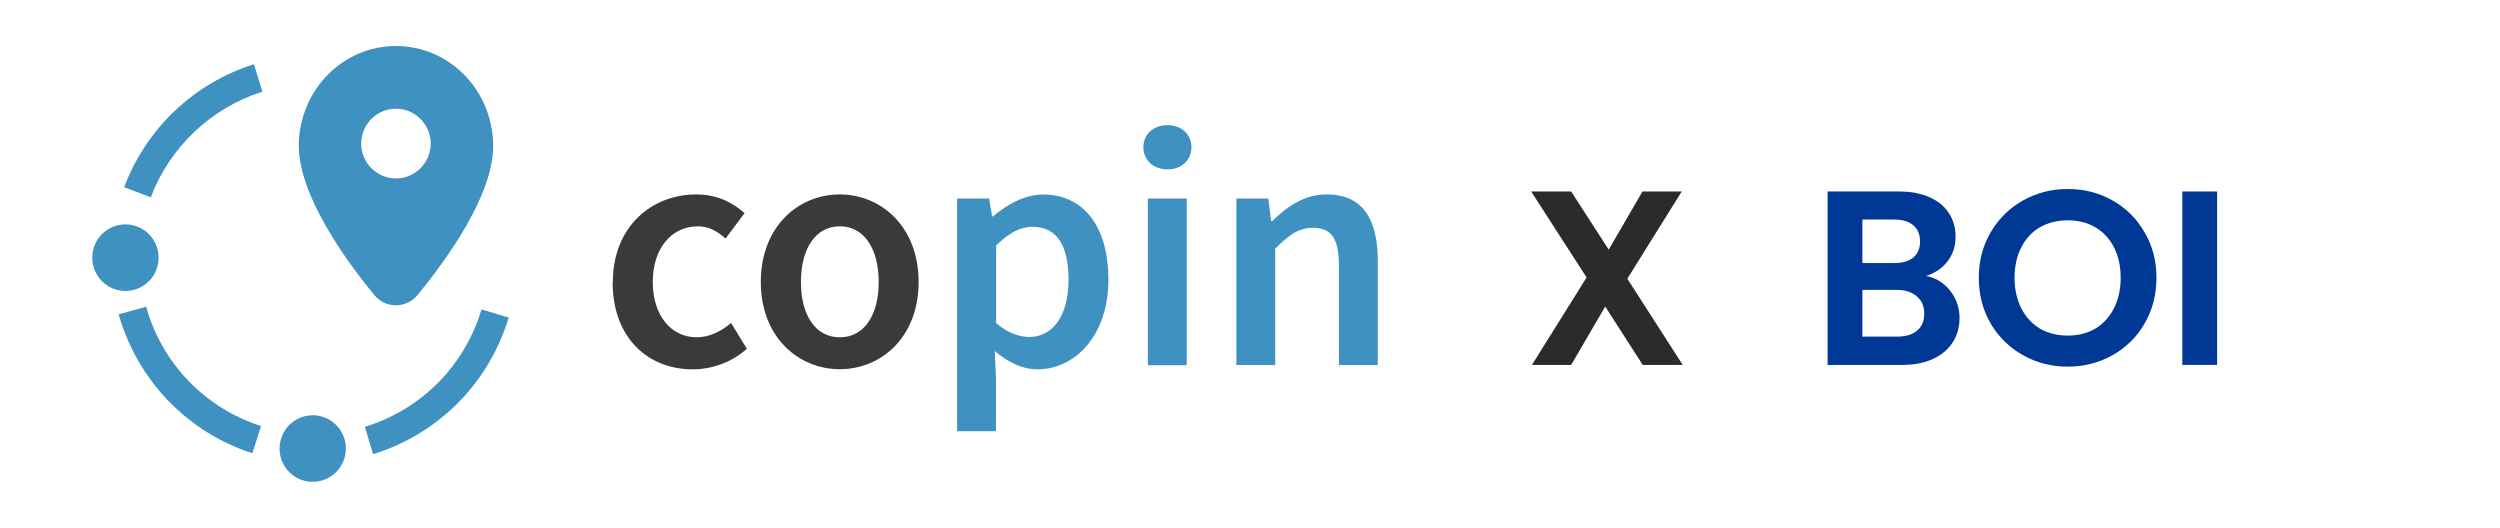 <svg width="161" height="34" viewBox="0 0 161 34" fill="none"
    xmlns="http://www.w3.org/2000/svg">
    <path d="M142.782 12.332V23.5H140.542V12.332H142.782Z" fill="#003995" />
    <path d="M133.163 23.612C132.118 23.612 131.158 23.366 130.283 22.876C129.408 22.385 128.715 21.708 128.203 20.844C127.691 19.969 127.435 18.983 127.435 17.884C127.435 16.796 127.691 15.82 128.203 14.956C128.715 14.081 129.408 13.399 130.283 12.908C131.158 12.417 132.118 12.172 133.163 12.172C134.219 12.172 135.179 12.417 136.043 12.908C136.918 13.399 137.606 14.081 138.107 14.956C138.619 15.82 138.875 16.796 138.875 17.884C138.875 18.983 138.619 19.969 138.107 20.844C137.606 21.708 136.918 22.385 136.043 22.876C135.168 23.366 134.208 23.612 133.163 23.612ZM133.163 21.612C133.835 21.612 134.427 21.462 134.939 21.164C135.451 20.855 135.851 20.417 136.139 19.852C136.427 19.287 136.571 18.631 136.571 17.884C136.571 17.137 136.427 16.486 136.139 15.932C135.851 15.367 135.451 14.934 134.939 14.636C134.427 14.337 133.835 14.188 133.163 14.188C132.491 14.188 131.894 14.337 131.371 14.636C130.859 14.934 130.459 15.367 130.171 15.932C129.883 16.486 129.739 17.137 129.739 17.884C129.739 18.631 129.883 19.287 130.171 19.852C130.459 20.417 130.859 20.855 131.371 21.164C131.894 21.462 132.491 21.612 133.163 21.612Z" fill="#003995" />
    <path d="M124.034 17.772C124.663 17.889 125.18 18.204 125.586 18.716C125.991 19.228 126.194 19.815 126.194 20.476C126.194 21.073 126.044 21.601 125.746 22.06C125.458 22.508 125.036 22.86 124.482 23.116C123.927 23.372 123.271 23.5 122.514 23.5H117.698V12.332H122.306C123.063 12.332 123.714 12.455 124.258 12.7C124.812 12.945 125.228 13.287 125.506 13.724C125.794 14.161 125.938 14.657 125.938 15.212C125.938 15.863 125.762 16.407 125.41 16.844C125.068 17.281 124.61 17.591 124.034 17.772ZM119.938 16.94H121.986C122.519 16.94 122.93 16.823 123.218 16.588C123.506 16.343 123.65 15.996 123.65 15.548C123.65 15.1 123.506 14.753 123.218 14.508C122.93 14.263 122.519 14.14 121.986 14.14H119.938V16.94ZM122.194 21.676C122.738 21.676 123.159 21.548 123.458 21.292C123.767 21.036 123.922 20.673 123.922 20.204C123.922 19.724 123.762 19.351 123.442 19.084C123.122 18.807 122.69 18.668 122.146 18.668H119.938V21.676H122.194Z" fill="#003995" />
    <path d="M105.792 23.5L103.376 19.74L101.184 23.5H98.656L102.176 17.868L98.608 12.332H101.184L103.6 16.076L105.776 12.332H108.304L104.8 17.948L108.368 23.5H105.792Z" fill="#2B2B2B" />
    <path d="M25.5 19.661C26.037 19.661 26.53 19.417 26.884 19.01C28.739 16.741 31.869 12.476 31.759 9.224C31.648 5.721 28.894 2.964 25.5 2.964C22.105 2.964 19.351 5.728 19.241 9.224C19.152 12.476 22.26 16.763 24.115 19.01C24.476 19.439 24.962 19.661 25.5 19.661ZM23.261 9.246C23.261 8.012 24.27 7 25.5 7C26.729 7 27.738 8.012 27.738 9.246C27.738 10.481 26.729 11.493 25.5 11.493C24.27 11.493 23.261 10.481 23.261 9.246Z" fill="#3E91C1" />
    <path d="M39.468 18.16C39.468 14.583 41.986 12.521 44.829 12.521C46.184 12.521 47.178 13.045 47.951 13.725L46.728 15.359C46.161 14.864 45.624 14.575 44.954 14.575C43.231 14.575 42.038 16.009 42.038 18.16C42.038 20.311 43.216 21.723 44.873 21.723C45.705 21.723 46.478 21.309 47.082 20.799L48.098 22.462C47.097 23.356 45.823 23.785 44.608 23.785C41.692 23.785 39.453 21.723 39.453 18.168L39.468 18.16Z" fill="#3A3A3C" />
    <path d="M48.996 18.16C48.996 14.583 51.419 12.521 54.077 12.521C56.735 12.521 59.158 14.583 59.158 18.16C59.158 21.738 56.735 23.777 54.077 23.777C51.419 23.777 48.996 21.715 48.996 18.16ZM56.588 18.16C56.588 16.009 55.645 14.575 54.084 14.575C52.523 14.575 51.581 16.009 51.581 18.16C51.581 20.311 52.523 21.723 54.084 21.723C55.645 21.723 56.588 20.304 56.588 18.16Z" fill="#3A3A3C" />
    <path d="M61.647 12.787H63.701L63.893 13.933H63.959C64.857 13.157 66.006 12.528 67.177 12.528C69.85 12.528 71.381 14.679 71.381 17.991C71.381 21.657 69.194 23.785 66.816 23.785C65.866 23.785 64.938 23.357 64.062 22.603L64.143 24.384V27.769H61.639V12.794L61.647 12.787ZM68.811 18.013C68.811 15.869 68.112 14.605 66.484 14.605C65.711 14.605 64.975 14.997 64.15 15.81V20.807C64.916 21.464 65.674 21.701 66.293 21.701C67.722 21.701 68.811 20.444 68.811 18.013Z" fill="#3E91C1" />
    <path d="M73.634 9.483C73.634 8.633 74.297 8.057 75.181 8.057C76.064 8.057 76.727 8.633 76.727 9.483C76.727 10.333 76.064 10.91 75.181 10.91C74.297 10.91 73.634 10.318 73.634 9.483ZM73.922 12.787H76.425V23.519H73.922V12.787Z" fill="#3E91C1" />
    <path d="M79.621 12.787H81.675L81.867 14.235H81.933C82.89 13.304 83.98 12.521 85.438 12.521C87.728 12.521 88.729 14.073 88.729 16.785V23.511H86.226V17.103C86.226 15.337 85.718 14.671 84.562 14.671C83.619 14.671 83.001 15.137 82.124 16.009V23.504H79.621V12.772V12.787Z" fill="#3E91C1" />
    <path d="M16.811 27.437L16.251 29.189C14.204 28.531 12.334 27.363 10.832 25.803C9.329 24.244 8.232 22.322 7.643 20.245L9.41 19.75C10.434 23.409 13.203 26.284 16.811 27.437Z" fill="#3E91C1" />
    <path d="M32.76 20.451C32.141 22.514 31.015 24.413 29.491 25.951C27.966 27.481 26.081 28.619 24.027 29.247L23.497 27.488C27.112 26.387 29.925 23.563 31.007 19.927L32.76 20.451Z" fill="#3E91C1" />
    <path d="M16.899 5.905C13.615 6.933 10.927 9.475 9.712 12.705L7.997 12.055C8.689 10.2 9.823 8.5 11.259 7.132C12.702 5.765 14.462 4.73 16.354 4.139L16.899 5.898V5.905Z" fill="#3E91C1" />
    <path d="M8.078 18.737C9.257 18.737 10.213 17.777 10.213 16.594C10.213 15.41 9.257 14.45 8.078 14.45C6.898 14.45 5.942 15.41 5.942 16.594C5.942 17.777 6.898 18.737 8.078 18.737Z" fill="#3E91C1" />
    <path d="M20.139 31.029C21.318 31.029 22.274 30.07 22.274 28.886C22.274 27.702 21.318 26.742 20.139 26.742C18.96 26.742 18.004 27.702 18.004 28.886C18.004 30.07 18.96 31.029 20.139 31.029Z" fill="#3E91C1" />
</svg>